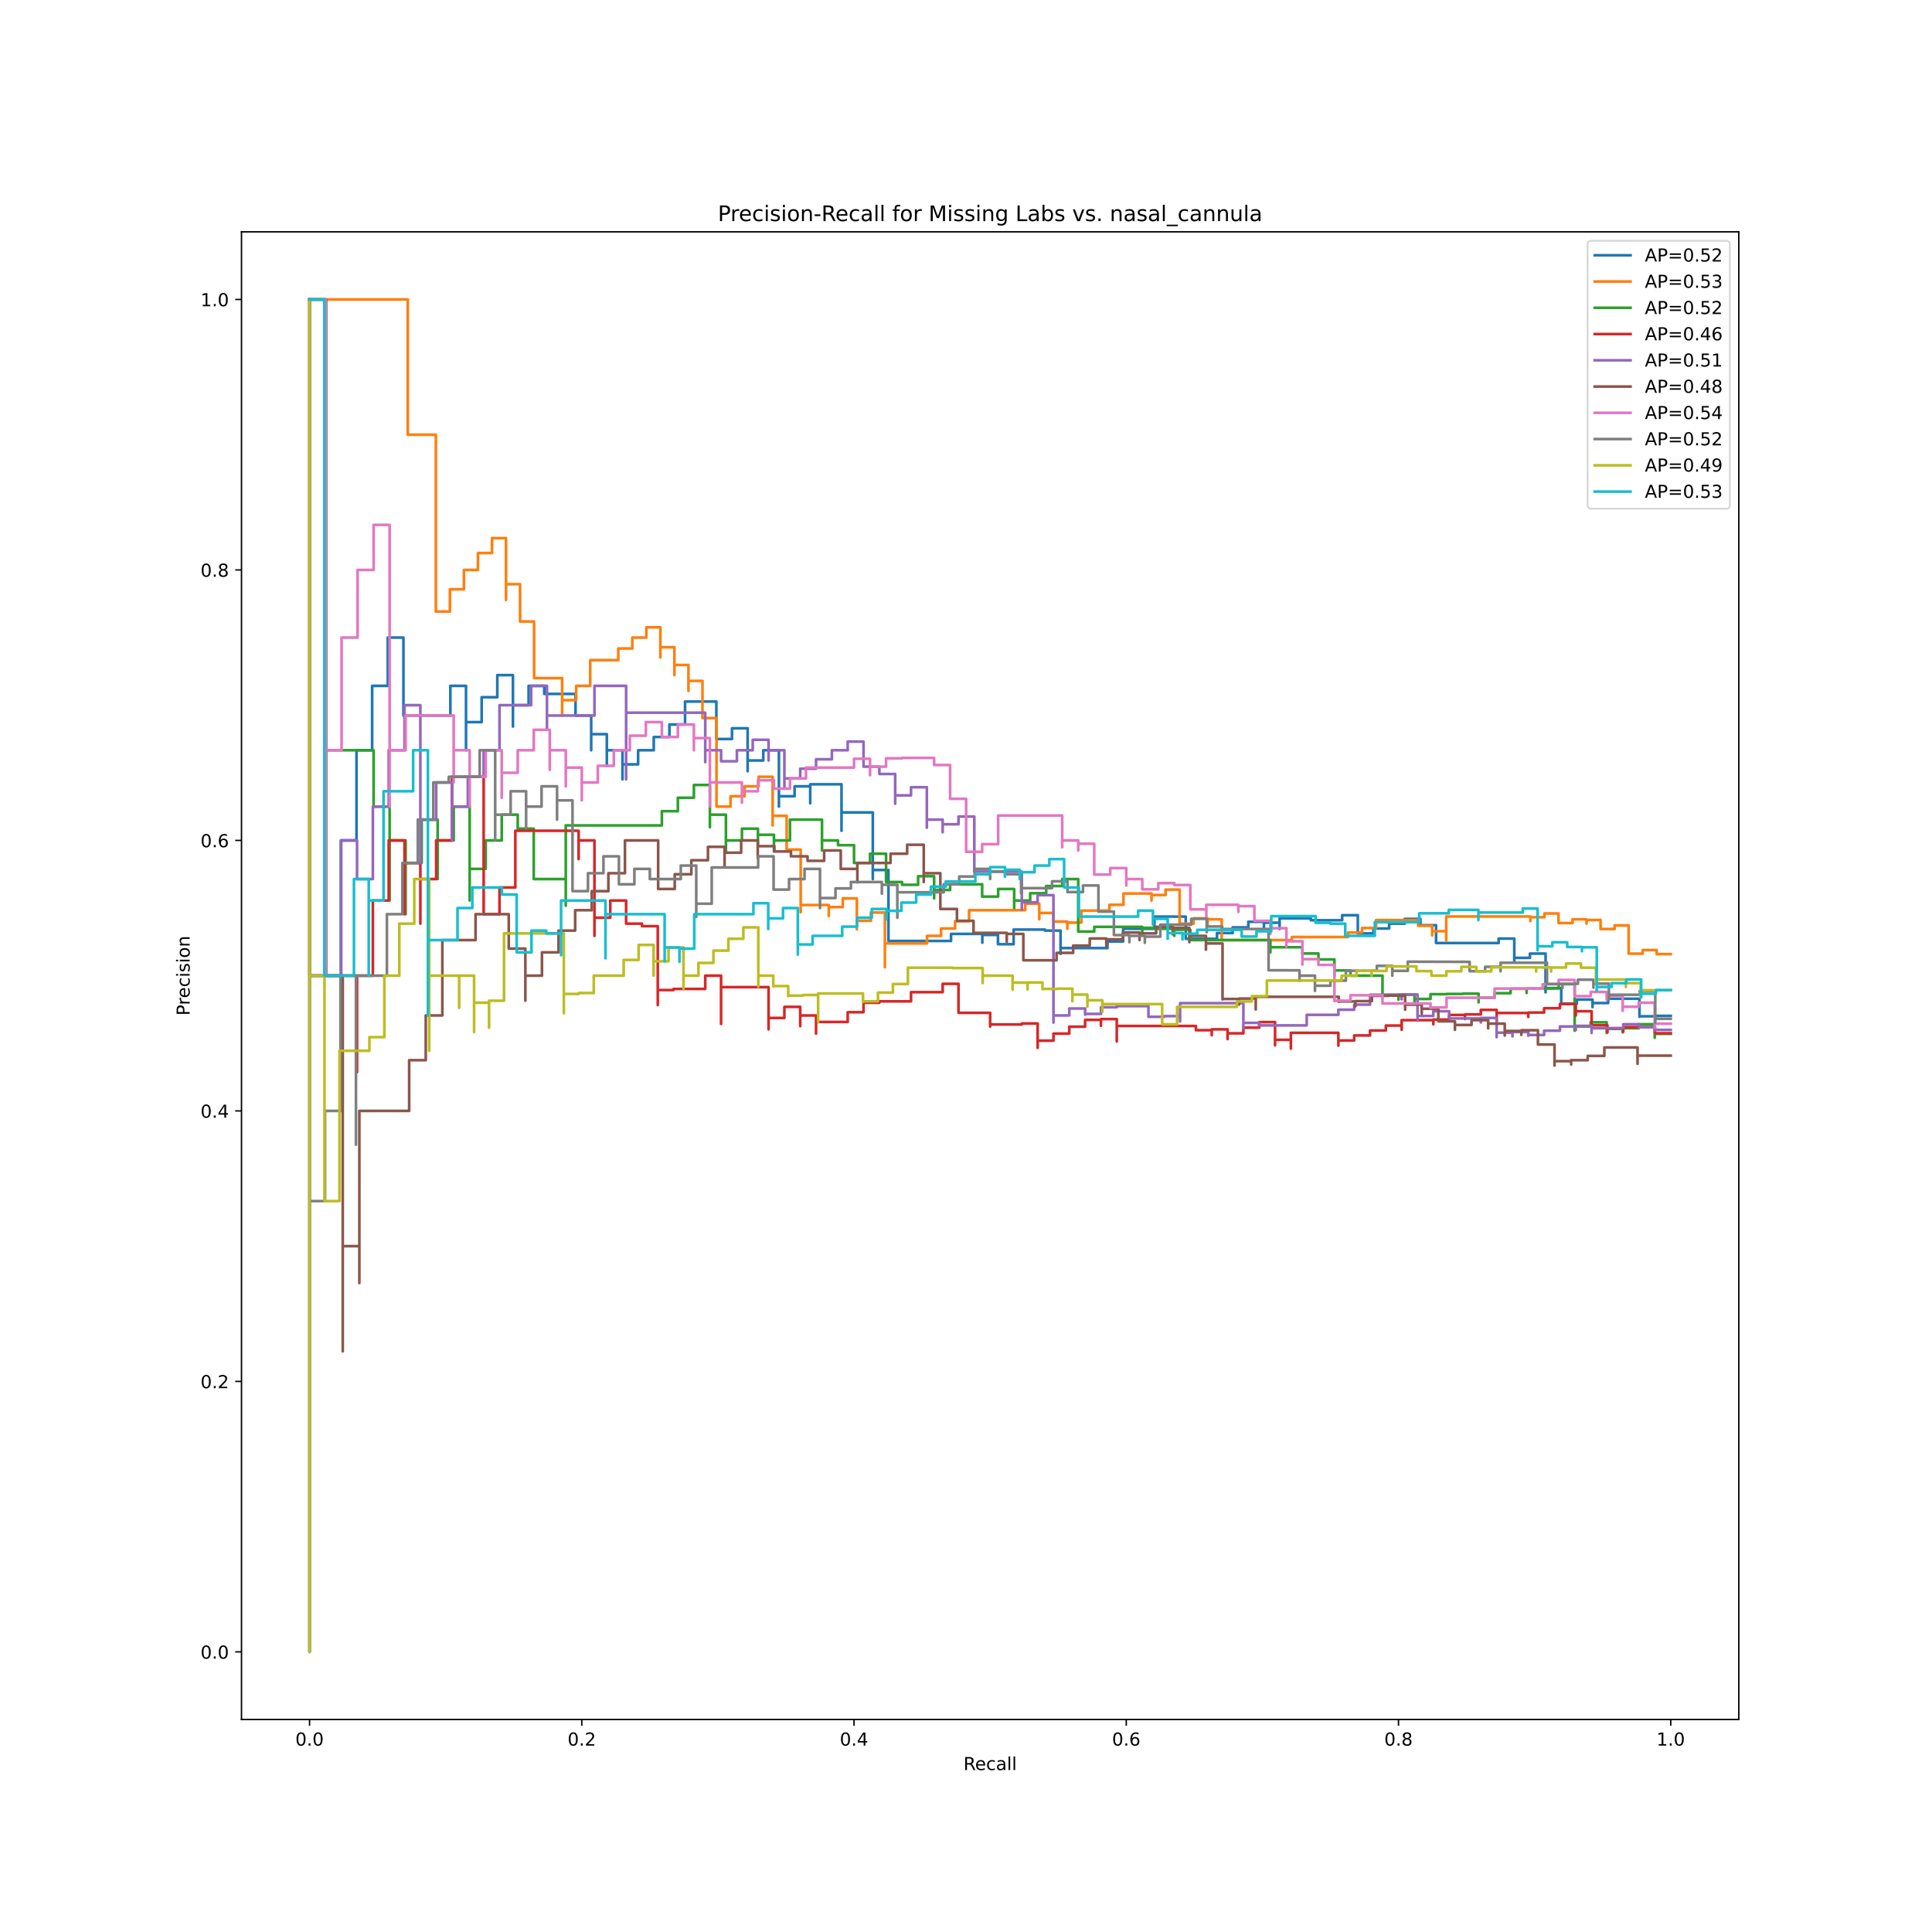 <?xml version="1.0" encoding="utf-8" standalone="no"?>
<!DOCTYPE svg PUBLIC "-//W3C//DTD SVG 1.1//EN"
  "http://www.w3.org/Graphics/SVG/1.1/DTD/svg11.dtd">
<!-- Created with matplotlib (https://matplotlib.org/) -->
<svg height="1080pt" version="1.1" viewBox="0 0 1080 1080" width="1080pt" xmlns="http://www.w3.org/2000/svg" xmlns:xlink="http://www.w3.org/1999/xlink">
 <defs>
  <style type="text/css">
*{stroke-linecap:butt;stroke-linejoin:round;}
  </style>
 </defs>
 <g id="figure_1">
  <g id="patch_1">
   <path d="M 0 1080 
L 1080 1080 
L 1080 0 
L 0 0 
z
" style="fill:#ffffff;"/>
  </g>
  <g id="axes_1">
   <g id="patch_2">
    <path d="M 135 961.2 
L 972 961.2 
L 972 129.6 
L 135 129.6 
z
" style="fill:#ffffff;"/>
   </g>
   <g id="matplotlib.axis_1">
    <g id="xtick_1">
     <g id="line2d_1">
      <defs>
       <path d="M 0 0 
L 0 3.5 
" id="mba3c5a7d36" style="stroke:#000000;stroke-width:0.8;"/>
      </defs>
      <g>
       <use style="stroke:#000000;stroke-width:0.8;" x="173.045" xlink:href="#mba3c5a7d36" y="961.2"/>
      </g>
     </g>
     <g id="text_1">
      <!-- 0.0 -->
      <defs>
       <path d="M 31.781 66.406 
Q 24.172 66.406 20.328 58.906 
Q 16.5 51.422 16.5 36.375 
Q 16.5 21.391 20.328 13.891 
Q 24.172 6.391 31.781 6.391 
Q 39.453 6.391 43.281 13.891 
Q 47.125 21.391 47.125 36.375 
Q 47.125 51.422 43.281 58.906 
Q 39.453 66.406 31.781 66.406 
z
M 31.781 74.219 
Q 44.047 74.219 50.516 64.516 
Q 56.984 54.828 56.984 36.375 
Q 56.984 17.969 50.516 8.266 
Q 44.047 -1.422 31.781 -1.422 
Q 19.531 -1.422 13.062 8.266 
Q 6.594 17.969 6.594 36.375 
Q 6.594 54.828 13.062 64.516 
Q 19.531 74.219 31.781 74.219 
z
" id="DejaVuSans-48"/>
       <path d="M 10.688 12.406 
L 21 12.406 
L 21 0 
L 10.688 0 
z
" id="DejaVuSans-46"/>
      </defs>
      <g transform="translate(165.094 975.798)scale(0.1 -0.1)">
       <use xlink:href="#DejaVuSans-48"/>
       <use x="63.623" xlink:href="#DejaVuSans-46"/>
       <use x="95.41" xlink:href="#DejaVuSans-48"/>
      </g>
     </g>
    </g>
    <g id="xtick_2">
     <g id="line2d_2">
      <g>
       <use style="stroke:#000000;stroke-width:0.8;" x="325.227" xlink:href="#mba3c5a7d36" y="961.2"/>
      </g>
     </g>
     <g id="text_2">
      <!-- 0.2 -->
      <defs>
       <path d="M 19.188 8.297 
L 53.609 8.297 
L 53.609 0 
L 7.328 0 
L 7.328 8.297 
Q 12.938 14.109 22.625 23.891 
Q 32.328 33.688 34.812 36.531 
Q 39.547 41.844 41.422 45.531 
Q 43.312 49.219 43.312 52.781 
Q 43.312 58.594 39.234 62.25 
Q 35.156 65.922 28.609 65.922 
Q 23.969 65.922 18.812 64.312 
Q 13.672 62.703 7.812 59.422 
L 7.812 69.391 
Q 13.766 71.781 18.938 73 
Q 24.125 74.219 28.422 74.219 
Q 39.75 74.219 46.484 68.547 
Q 53.219 62.891 53.219 53.422 
Q 53.219 48.922 51.531 44.891 
Q 49.859 40.875 45.406 35.406 
Q 44.188 33.984 37.641 27.219 
Q 31.109 20.453 19.188 8.297 
z
" id="DejaVuSans-50"/>
      </defs>
      <g transform="translate(317.276 975.798)scale(0.1 -0.1)">
       <use xlink:href="#DejaVuSans-48"/>
       <use x="63.623" xlink:href="#DejaVuSans-46"/>
       <use x="95.41" xlink:href="#DejaVuSans-50"/>
      </g>
     </g>
    </g>
    <g id="xtick_3">
     <g id="line2d_3">
      <g>
       <use style="stroke:#000000;stroke-width:0.8;" x="477.409" xlink:href="#mba3c5a7d36" y="961.2"/>
      </g>
     </g>
     <g id="text_3">
      <!-- 0.4 -->
      <defs>
       <path d="M 37.797 64.312 
L 12.891 25.391 
L 37.797 25.391 
z
M 35.203 72.906 
L 47.609 72.906 
L 47.609 25.391 
L 58.016 25.391 
L 58.016 17.188 
L 47.609 17.188 
L 47.609 0 
L 37.797 0 
L 37.797 17.188 
L 4.891 17.188 
L 4.891 26.703 
z
" id="DejaVuSans-52"/>
      </defs>
      <g transform="translate(469.458 975.798)scale(0.1 -0.1)">
       <use xlink:href="#DejaVuSans-48"/>
       <use x="63.623" xlink:href="#DejaVuSans-46"/>
       <use x="95.41" xlink:href="#DejaVuSans-52"/>
      </g>
     </g>
    </g>
    <g id="xtick_4">
     <g id="line2d_4">
      <g>
       <use style="stroke:#000000;stroke-width:0.8;" x="629.591" xlink:href="#mba3c5a7d36" y="961.2"/>
      </g>
     </g>
     <g id="text_4">
      <!-- 0.6 -->
      <defs>
       <path d="M 33.016 40.375 
Q 26.375 40.375 22.484 35.828 
Q 18.609 31.297 18.609 23.391 
Q 18.609 15.531 22.484 10.953 
Q 26.375 6.391 33.016 6.391 
Q 39.656 6.391 43.531 10.953 
Q 47.406 15.531 47.406 23.391 
Q 47.406 31.297 43.531 35.828 
Q 39.656 40.375 33.016 40.375 
z
M 52.594 71.297 
L 52.594 62.312 
Q 48.875 64.062 45.094 64.984 
Q 41.312 65.922 37.594 65.922 
Q 27.828 65.922 22.672 59.328 
Q 17.531 52.734 16.797 39.406 
Q 19.672 43.656 24.016 45.922 
Q 28.375 48.188 33.594 48.188 
Q 44.578 48.188 50.953 41.516 
Q 57.328 34.859 57.328 23.391 
Q 57.328 12.156 50.688 5.359 
Q 44.047 -1.422 33.016 -1.422 
Q 20.359 -1.422 13.672 8.266 
Q 6.984 17.969 6.984 36.375 
Q 6.984 53.656 15.188 63.938 
Q 23.391 74.219 37.203 74.219 
Q 40.922 74.219 44.703 73.484 
Q 48.484 72.75 52.594 71.297 
z
" id="DejaVuSans-54"/>
      </defs>
      <g transform="translate(621.639 975.798)scale(0.1 -0.1)">
       <use xlink:href="#DejaVuSans-48"/>
       <use x="63.623" xlink:href="#DejaVuSans-46"/>
       <use x="95.41" xlink:href="#DejaVuSans-54"/>
      </g>
     </g>
    </g>
    <g id="xtick_5">
     <g id="line2d_5">
      <g>
       <use style="stroke:#000000;stroke-width:0.8;" x="781.773" xlink:href="#mba3c5a7d36" y="961.2"/>
      </g>
     </g>
     <g id="text_5">
      <!-- 0.8 -->
      <defs>
       <path d="M 31.781 34.625 
Q 24.75 34.625 20.719 30.859 
Q 16.703 27.094 16.703 20.516 
Q 16.703 13.922 20.719 10.156 
Q 24.75 6.391 31.781 6.391 
Q 38.812 6.391 42.859 10.172 
Q 46.922 13.969 46.922 20.516 
Q 46.922 27.094 42.891 30.859 
Q 38.875 34.625 31.781 34.625 
z
M 21.922 38.812 
Q 15.578 40.375 12.031 44.719 
Q 8.5 49.078 8.5 55.328 
Q 8.5 64.062 14.719 69.141 
Q 20.953 74.219 31.781 74.219 
Q 42.672 74.219 48.875 69.141 
Q 55.078 64.062 55.078 55.328 
Q 55.078 49.078 51.531 44.719 
Q 48 40.375 41.703 38.812 
Q 48.828 37.156 52.797 32.312 
Q 56.781 27.484 56.781 20.516 
Q 56.781 9.906 50.312 4.234 
Q 43.844 -1.422 31.781 -1.422 
Q 19.734 -1.422 13.25 4.234 
Q 6.781 9.906 6.781 20.516 
Q 6.781 27.484 10.781 32.312 
Q 14.797 37.156 21.922 38.812 
z
M 18.312 54.391 
Q 18.312 48.734 21.844 45.562 
Q 25.391 42.391 31.781 42.391 
Q 38.141 42.391 41.719 45.562 
Q 45.312 48.734 45.312 54.391 
Q 45.312 60.062 41.719 63.234 
Q 38.141 66.406 31.781 66.406 
Q 25.391 66.406 21.844 63.234 
Q 18.312 60.062 18.312 54.391 
z
" id="DejaVuSans-56"/>
      </defs>
      <g transform="translate(773.821 975.798)scale(0.1 -0.1)">
       <use xlink:href="#DejaVuSans-48"/>
       <use x="63.623" xlink:href="#DejaVuSans-46"/>
       <use x="95.41" xlink:href="#DejaVuSans-56"/>
      </g>
     </g>
    </g>
    <g id="xtick_6">
     <g id="line2d_6">
      <g>
       <use style="stroke:#000000;stroke-width:0.8;" x="933.955" xlink:href="#mba3c5a7d36" y="961.2"/>
      </g>
     </g>
     <g id="text_6">
      <!-- 1.0 -->
      <defs>
       <path d="M 12.406 8.297 
L 28.516 8.297 
L 28.516 63.922 
L 10.984 60.406 
L 10.984 69.391 
L 28.422 72.906 
L 38.281 72.906 
L 38.281 8.297 
L 54.391 8.297 
L 54.391 0 
L 12.406 0 
z
" id="DejaVuSans-49"/>
      </defs>
      <g transform="translate(926.003 975.798)scale(0.1 -0.1)">
       <use xlink:href="#DejaVuSans-49"/>
       <use x="63.623" xlink:href="#DejaVuSans-46"/>
       <use x="95.41" xlink:href="#DejaVuSans-48"/>
      </g>
     </g>
    </g>
    <g id="text_7">
     <!-- Recall -->
     <defs>
      <path d="M 44.391 34.188 
Q 47.562 33.109 50.562 29.594 
Q 53.562 26.078 56.594 19.922 
L 66.609 0 
L 56 0 
L 46.688 18.703 
Q 43.062 26.031 39.672 28.422 
Q 36.281 30.812 30.422 30.812 
L 19.672 30.812 
L 19.672 0 
L 9.812 0 
L 9.812 72.906 
L 32.078 72.906 
Q 44.578 72.906 50.734 67.672 
Q 56.891 62.453 56.891 51.906 
Q 56.891 45.016 53.688 40.469 
Q 50.484 35.938 44.391 34.188 
z
M 19.672 64.797 
L 19.672 38.922 
L 32.078 38.922 
Q 39.203 38.922 42.844 42.219 
Q 46.484 45.516 46.484 51.906 
Q 46.484 58.297 42.844 61.547 
Q 39.203 64.797 32.078 64.797 
z
" id="DejaVuSans-82"/>
      <path d="M 56.203 29.594 
L 56.203 25.203 
L 14.891 25.203 
Q 15.484 15.922 20.484 11.062 
Q 25.484 6.203 34.422 6.203 
Q 39.594 6.203 44.453 7.469 
Q 49.312 8.734 54.109 11.281 
L 54.109 2.781 
Q 49.266 0.734 44.188 -0.344 
Q 39.109 -1.422 33.891 -1.422 
Q 20.797 -1.422 13.156 6.188 
Q 5.516 13.812 5.516 26.812 
Q 5.516 40.234 12.766 48.109 
Q 20.016 56 32.328 56 
Q 43.359 56 49.781 48.891 
Q 56.203 41.797 56.203 29.594 
z
M 47.219 32.234 
Q 47.125 39.594 43.094 43.984 
Q 39.062 48.391 32.422 48.391 
Q 24.906 48.391 20.391 44.141 
Q 15.875 39.891 15.188 32.172 
z
" id="DejaVuSans-101"/>
      <path d="M 48.781 52.594 
L 48.781 44.188 
Q 44.969 46.297 41.141 47.344 
Q 37.312 48.391 33.406 48.391 
Q 24.656 48.391 19.812 42.844 
Q 14.984 37.312 14.984 27.297 
Q 14.984 17.281 19.812 11.734 
Q 24.656 6.203 33.406 6.203 
Q 37.312 6.203 41.141 7.25 
Q 44.969 8.297 48.781 10.406 
L 48.781 2.094 
Q 45.016 0.344 40.984 -0.531 
Q 36.969 -1.422 32.422 -1.422 
Q 20.062 -1.422 12.781 6.344 
Q 5.516 14.109 5.516 27.297 
Q 5.516 40.672 12.859 48.328 
Q 20.219 56 33.016 56 
Q 37.156 56 41.109 55.141 
Q 45.062 54.297 48.781 52.594 
z
" id="DejaVuSans-99"/>
      <path d="M 34.281 27.484 
Q 23.391 27.484 19.188 25 
Q 14.984 22.516 14.984 16.5 
Q 14.984 11.719 18.141 8.906 
Q 21.297 6.109 26.703 6.109 
Q 34.188 6.109 38.703 11.406 
Q 43.219 16.703 43.219 25.484 
L 43.219 27.484 
z
M 52.203 31.203 
L 52.203 0 
L 43.219 0 
L 43.219 8.297 
Q 40.141 3.328 35.547 0.953 
Q 30.953 -1.422 24.312 -1.422 
Q 15.922 -1.422 10.953 3.297 
Q 6 8.016 6 15.922 
Q 6 25.141 12.172 29.828 
Q 18.359 34.516 30.609 34.516 
L 43.219 34.516 
L 43.219 35.406 
Q 43.219 41.609 39.141 45 
Q 35.062 48.391 27.688 48.391 
Q 23 48.391 18.547 47.266 
Q 14.109 46.141 10.016 43.891 
L 10.016 52.203 
Q 14.938 54.109 19.578 55.047 
Q 24.219 56 28.609 56 
Q 40.484 56 46.344 49.844 
Q 52.203 43.703 52.203 31.203 
z
" id="DejaVuSans-97"/>
      <path d="M 9.422 75.984 
L 18.406 75.984 
L 18.406 0 
L 9.422 0 
z
" id="DejaVuSans-108"/>
     </defs>
     <g transform="translate(538.583 989.477)scale(0.1 -0.1)">
      <use xlink:href="#DejaVuSans-82"/>
      <use x="64.982" xlink:href="#DejaVuSans-101"/>
      <use x="126.506" xlink:href="#DejaVuSans-99"/>
      <use x="181.486" xlink:href="#DejaVuSans-97"/>
      <use x="242.766" xlink:href="#DejaVuSans-108"/>
      <use x="270.549" xlink:href="#DejaVuSans-108"/>
     </g>
    </g>
   </g>
   <g id="matplotlib.axis_2">
    <g id="ytick_1">
     <g id="line2d_7">
      <defs>
       <path d="M 0 0 
L -3.5 0 
" id="md37c36187b" style="stroke:#000000;stroke-width:0.8;"/>
      </defs>
      <g>
       <use style="stroke:#000000;stroke-width:0.8;" x="135" xlink:href="#md37c36187b" y="923.4"/>
      </g>
     </g>
     <g id="text_8">
      <!-- 0.0 -->
      <g transform="translate(112.097 927.199)scale(0.1 -0.1)">
       <use xlink:href="#DejaVuSans-48"/>
       <use x="63.623" xlink:href="#DejaVuSans-46"/>
       <use x="95.41" xlink:href="#DejaVuSans-48"/>
      </g>
     </g>
    </g>
    <g id="ytick_2">
     <g id="line2d_8">
      <g>
       <use style="stroke:#000000;stroke-width:0.8;" x="135" xlink:href="#md37c36187b" y="772.2"/>
      </g>
     </g>
     <g id="text_9">
      <!-- 0.2 -->
      <g transform="translate(112.097 775.999)scale(0.1 -0.1)">
       <use xlink:href="#DejaVuSans-48"/>
       <use x="63.623" xlink:href="#DejaVuSans-46"/>
       <use x="95.41" xlink:href="#DejaVuSans-50"/>
      </g>
     </g>
    </g>
    <g id="ytick_3">
     <g id="line2d_9">
      <g>
       <use style="stroke:#000000;stroke-width:0.8;" x="135" xlink:href="#md37c36187b" y="621"/>
      </g>
     </g>
     <g id="text_10">
      <!-- 0.4 -->
      <g transform="translate(112.097 624.799)scale(0.1 -0.1)">
       <use xlink:href="#DejaVuSans-48"/>
       <use x="63.623" xlink:href="#DejaVuSans-46"/>
       <use x="95.41" xlink:href="#DejaVuSans-52"/>
      </g>
     </g>
    </g>
    <g id="ytick_4">
     <g id="line2d_10">
      <g>
       <use style="stroke:#000000;stroke-width:0.8;" x="135" xlink:href="#md37c36187b" y="469.8"/>
      </g>
     </g>
     <g id="text_11">
      <!-- 0.6 -->
      <g transform="translate(112.097 473.599)scale(0.1 -0.1)">
       <use xlink:href="#DejaVuSans-48"/>
       <use x="63.623" xlink:href="#DejaVuSans-46"/>
       <use x="95.41" xlink:href="#DejaVuSans-54"/>
      </g>
     </g>
    </g>
    <g id="ytick_5">
     <g id="line2d_11">
      <g>
       <use style="stroke:#000000;stroke-width:0.8;" x="135" xlink:href="#md37c36187b" y="318.6"/>
      </g>
     </g>
     <g id="text_12">
      <!-- 0.8 -->
      <g transform="translate(112.097 322.399)scale(0.1 -0.1)">
       <use xlink:href="#DejaVuSans-48"/>
       <use x="63.623" xlink:href="#DejaVuSans-46"/>
       <use x="95.41" xlink:href="#DejaVuSans-56"/>
      </g>
     </g>
    </g>
    <g id="ytick_6">
     <g id="line2d_12">
      <g>
       <use style="stroke:#000000;stroke-width:0.8;" x="135" xlink:href="#md37c36187b" y="167.4"/>
      </g>
     </g>
     <g id="text_13">
      <!-- 1.0 -->
      <g transform="translate(112.097 171.199)scale(0.1 -0.1)">
       <use xlink:href="#DejaVuSans-49"/>
       <use x="63.623" xlink:href="#DejaVuSans-46"/>
       <use x="95.41" xlink:href="#DejaVuSans-48"/>
      </g>
     </g>
    </g>
    <g id="text_14">
     <!-- Precision -->
     <defs>
      <path d="M 19.672 64.797 
L 19.672 37.406 
L 32.078 37.406 
Q 38.969 37.406 42.719 40.969 
Q 46.484 44.531 46.484 51.125 
Q 46.484 57.672 42.719 61.234 
Q 38.969 64.797 32.078 64.797 
z
M 9.812 72.906 
L 32.078 72.906 
Q 44.344 72.906 50.609 67.359 
Q 56.891 61.812 56.891 51.125 
Q 56.891 40.328 50.609 34.812 
Q 44.344 29.297 32.078 29.297 
L 19.672 29.297 
L 19.672 0 
L 9.812 0 
z
" id="DejaVuSans-80"/>
      <path d="M 41.109 46.297 
Q 39.594 47.172 37.812 47.578 
Q 36.031 48 33.891 48 
Q 26.266 48 22.188 43.047 
Q 18.109 38.094 18.109 28.812 
L 18.109 0 
L 9.078 0 
L 9.078 54.688 
L 18.109 54.688 
L 18.109 46.188 
Q 20.953 51.172 25.484 53.578 
Q 30.031 56 36.531 56 
Q 37.453 56 38.578 55.875 
Q 39.703 55.766 41.062 55.516 
z
" id="DejaVuSans-114"/>
      <path d="M 9.422 54.688 
L 18.406 54.688 
L 18.406 0 
L 9.422 0 
z
M 9.422 75.984 
L 18.406 75.984 
L 18.406 64.594 
L 9.422 64.594 
z
" id="DejaVuSans-105"/>
      <path d="M 44.281 53.078 
L 44.281 44.578 
Q 40.484 46.531 36.375 47.5 
Q 32.281 48.484 27.875 48.484 
Q 21.188 48.484 17.844 46.438 
Q 14.5 44.391 14.5 40.281 
Q 14.5 37.156 16.891 35.375 
Q 19.281 33.594 26.516 31.984 
L 29.594 31.297 
Q 39.156 29.25 43.188 25.516 
Q 47.219 21.781 47.219 15.094 
Q 47.219 7.469 41.188 3.016 
Q 35.156 -1.422 24.609 -1.422 
Q 20.219 -1.422 15.453 -0.562 
Q 10.688 0.297 5.422 2 
L 5.422 11.281 
Q 10.406 8.688 15.234 7.391 
Q 20.062 6.109 24.812 6.109 
Q 31.156 6.109 34.562 8.281 
Q 37.984 10.453 37.984 14.406 
Q 37.984 18.062 35.516 20.016 
Q 33.062 21.969 24.703 23.781 
L 21.578 24.516 
Q 13.234 26.266 9.516 29.906 
Q 5.812 33.547 5.812 39.891 
Q 5.812 47.609 11.281 51.797 
Q 16.75 56 26.812 56 
Q 31.781 56 36.172 55.266 
Q 40.578 54.547 44.281 53.078 
z
" id="DejaVuSans-115"/>
      <path d="M 30.609 48.391 
Q 23.391 48.391 19.188 42.75 
Q 14.984 37.109 14.984 27.297 
Q 14.984 17.484 19.156 11.844 
Q 23.344 6.203 30.609 6.203 
Q 37.797 6.203 41.984 11.859 
Q 46.188 17.531 46.188 27.297 
Q 46.188 37.016 41.984 42.703 
Q 37.797 48.391 30.609 48.391 
z
M 30.609 56 
Q 42.328 56 49.016 48.375 
Q 55.719 40.766 55.719 27.297 
Q 55.719 13.875 49.016 6.219 
Q 42.328 -1.422 30.609 -1.422 
Q 18.844 -1.422 12.172 6.219 
Q 5.516 13.875 5.516 27.297 
Q 5.516 40.766 12.172 48.375 
Q 18.844 56 30.609 56 
z
" id="DejaVuSans-111"/>
      <path d="M 54.891 33.016 
L 54.891 0 
L 45.906 0 
L 45.906 32.719 
Q 45.906 40.484 42.875 44.328 
Q 39.844 48.188 33.797 48.188 
Q 26.516 48.188 22.312 43.547 
Q 18.109 38.922 18.109 30.906 
L 18.109 0 
L 9.078 0 
L 9.078 54.688 
L 18.109 54.688 
L 18.109 46.188 
Q 21.344 51.125 25.703 53.562 
Q 30.078 56 35.797 56 
Q 45.219 56 50.047 50.172 
Q 54.891 44.344 54.891 33.016 
z
" id="DejaVuSans-110"/>
     </defs>
     <g transform="translate(106.017 567.707)rotate(-90)scale(0.1 -0.1)">
      <use xlink:href="#DejaVuSans-80"/>
      <use x="58.553" xlink:href="#DejaVuSans-114"/>
      <use x="97.416" xlink:href="#DejaVuSans-101"/>
      <use x="158.939" xlink:href="#DejaVuSans-99"/>
      <use x="213.92" xlink:href="#DejaVuSans-105"/>
      <use x="241.703" xlink:href="#DejaVuSans-115"/>
      <use x="293.803" xlink:href="#DejaVuSans-105"/>
      <use x="321.586" xlink:href="#DejaVuSans-111"/>
      <use x="382.768" xlink:href="#DejaVuSans-110"/>
     </g>
    </g>
   </g>
   <g id="line2d_13">
    <path clip-path="url(#p3d86e4a899)" d="M 933.955 567.876 
L 925.208 567.876 
L 925.208 570.052 
L 925.208 568.121 
L 916.462 568.121 
L 916.462 568.372 
L 916.462 558.286 
L 898.97 558.286 
L 898.97 560.695 
L 890.224 560.695 
L 890.224 562.981 
L 890.224 558.741 
L 881.478 558.741 
L 881.478 561.057 
L 872.732 561.057 
L 872.732 561.244 
L 872.732 552.357 
L 863.986 552.357 
L 863.986 554.733 
L 863.986 533.047 
L 855.24 533.047 
L 855.24 535.453 
L 846.494 535.453 
L 846.494 537.89 
L 846.494 524.688 
L 837.748 524.688 
L 837.748 527.152 
L 802.763 527.152 
L 802.763 517.191 
L 794.017 517.191 
L 794.017 513.66 
L 785.271 513.66 
L 785.271 516.323 
L 776.525 516.323 
L 776.525 519.028 
L 767.779 519.028 
L 767.779 521.775 
L 759.033 521.775 
L 759.033 511.595 
L 750.287 511.595 
L 750.287 514.416 
L 732.795 514.416 
L 732.795 513.366 
L 715.303 513.366 
L 715.303 519.331 
L 715.303 515.817 
L 706.556 515.817 
L 706.556 518.874 
L 706.556 515.294 
L 697.81 515.294 
L 697.81 518.4 
L 689.064 518.4 
L 689.064 521.562 
L 680.318 521.562 
L 680.318 524.782 
L 662.826 524.782 
L 662.826 512.371 
L 645.334 512.371 
L 645.334 519.202 
L 627.842 519.202 
L 627.842 526.309 
L 619.096 526.309 
L 619.096 529.971 
L 592.857 529.971 
L 592.857 533.206 
L 592.857 520.2 
L 584.111 520.2 
L 584.111 519.627 
L 566.619 519.627 
L 566.619 527.819 
L 557.873 527.819 
L 557.873 522.629 
L 549.127 522.629 
L 549.127 526.961 
L 549.127 522.067 
L 531.635 522.067 
L 531.635 526.015 
L 496.65 526.015 
L 496.65 486.337 
L 487.904 486.337 
L 487.904 491.4 
L 487.904 454.159 
L 470.412 454.159 
L 470.412 464.4 
L 470.412 438.419 
L 452.92 438.419 
L 452.92 449.047 
L 452.92 439.56 
L 444.174 439.56 
L 444.174 445.114 
L 435.428 445.114 
L 435.428 450.9 
L 435.428 419.4 
L 426.682 419.4 
L 426.682 425.127 
L 417.936 425.127 
L 417.936 431.121 
L 417.936 407.107 
L 409.19 407.107 
L 409.19 413.1 
L 400.444 413.1 
L 400.444 392.157 
L 382.951 392.157 
L 382.951 405 
L 374.205 405 
L 374.205 411.988 
L 365.459 411.988 
L 365.459 419.4 
L 356.713 419.4 
L 356.713 427.275 
L 347.967 427.275 
L 347.967 435.658 
L 347.967 419.4 
L 339.221 419.4 
L 339.221 428.09 
L 339.221 410.4 
L 330.475 410.4 
L 330.475 419.4 
L 330.475 400.015 
L 321.729 400.015 
L 321.729 387.9 
L 304.237 387.9 
L 304.237 383.4 
L 295.491 383.4 
L 295.491 394.2 
L 286.745 394.2 
L 286.745 406.137 
L 286.745 377.4 
L 277.998 377.4 
L 277.998 389.753 
L 269.252 389.753 
L 269.252 403.65 
L 260.506 403.65 
L 260.506 419.4 
L 260.506 383.4 
L 251.76 383.4 
L 251.76 400.015 
L 225.522 400.015 
L 225.522 356.4 
L 216.776 356.4 
L 216.776 383.4 
L 208.03 383.4 
L 208.03 419.4 
L 199.284 419.4 
L 199.284 469.8 
L 190.538 469.8 
L 190.538 545.4 
L 173.045 545.4 
L 173.045 923.4 
L 173.045 167.4 
L 173.045 167.4 
" style="fill:none;stroke:#1f77b4;stroke-linecap:square;stroke-width:1.5;"/>
   </g>
   <g id="line2d_14">
    <path clip-path="url(#p3d86e4a899)" d="M 933.955 533.336 
L 926.11 533.336 
L 926.11 531.097 
L 918.266 531.097 
L 918.266 533.074 
L 910.421 533.074 
L 910.421 517.32 
L 902.577 517.32 
L 902.577 519.331 
L 894.732 519.331 
L 894.732 514.271 
L 886.888 514.271 
L 886.888 516.323 
L 886.888 513.9 
L 879.044 513.9 
L 879.044 515.975 
L 871.199 515.975 
L 871.199 510.615 
L 863.355 510.615 
L 863.355 512.733 
L 855.51 512.733 
L 855.51 514.878 
L 855.51 512.325 
L 808.444 512.325 
L 808.444 525.764 
L 808.444 520.532 
L 800.599 520.532 
L 800.599 522.87 
L 800.599 517.494 
L 792.755 517.494 
L 792.755 514.332 
L 769.222 514.332 
L 769.222 518.78 
L 761.377 518.78 
L 761.377 521.272 
L 753.533 521.272 
L 753.533 523.8 
L 722.155 523.8 
L 722.155 525.505 
L 682.933 525.505 
L 682.933 513.9 
L 675.089 513.9 
L 675.089 516.812 
L 675.089 513.366 
L 667.244 513.366 
L 667.244 516.323 
L 659.4 516.323 
L 659.4 497.291 
L 651.555 497.291 
L 651.555 500.317 
L 643.711 500.317 
L 643.711 503.4 
L 643.711 499.475 
L 628.022 499.475 
L 628.022 505.8 
L 620.178 505.8 
L 620.178 509.054 
L 604.489 509.054 
L 604.489 515.753 
L 596.644 515.753 
L 596.644 519.202 
L 596.644 515.16 
L 588.8 515.16 
L 588.8 518.673 
L 588.8 510.328 
L 580.955 510.328 
L 580.955 513.9 
L 580.955 505.187 
L 573.111 505.187 
L 573.111 508.819 
L 541.733 508.819 
L 541.733 514.986 
L 533.889 514.986 
L 533.889 519.028 
L 526.045 519.028 
L 526.045 523.165 
L 518.2 523.165 
L 518.2 527.4 
L 494.667 527.4 
L 494.667 540.733 
L 494.667 510.12 
L 486.822 510.12 
L 486.822 514.751 
L 478.978 514.751 
L 478.978 519.51 
L 478.978 502.2 
L 471.134 502.2 
L 471.134 507.052 
L 463.289 507.052 
L 463.289 512.047 
L 463.289 505.907 
L 447.6 505.907 
L 447.6 509.962 
L 447.6 474.925 
L 439.756 474.925 
L 439.756 456.055 
L 431.911 456.055 
L 431.911 461.4 
L 431.911 434.224 
L 424.067 434.224 
L 424.067 439.56 
L 416.223 439.56 
L 416.223 445.114 
L 408.378 445.114 
L 408.378 450.9 
L 400.534 450.9 
L 400.534 401.4 
L 392.689 401.4 
L 392.689 380.631 
L 384.845 380.631 
L 384.845 386.242 
L 384.845 371.724 
L 377 371.724 
L 377 377.4 
L 377 361.8 
L 369.156 361.8 
L 369.156 367.518 
L 369.156 350.673 
L 361.312 350.673 
L 361.312 356.4 
L 353.467 356.4 
L 353.467 362.497 
L 345.623 362.497 
L 345.623 369 
L 329.934 369 
L 329.934 383.4 
L 322.09 383.4 
L 322.09 391.4 
L 314.245 391.4 
L 314.245 400.015 
L 314.245 379.08 
L 298.556 379.08 
L 298.556 347.4 
L 290.712 347.4 
L 290.712 326.558 
L 282.867 326.558 
L 282.867 335.4 
L 282.867 300.812 
L 275.023 300.812 
L 275.023 309.15 
L 267.179 309.15 
L 267.179 318.6 
L 259.334 318.6 
L 259.334 329.4 
L 251.49 329.4 
L 251.49 341.862 
L 243.645 341.862 
L 243.645 243 
L 227.956 243 
L 227.956 167.4 
L 173.045 167.4 
L 173.045 167.4 
" style="fill:none;stroke:#ff7f0e;stroke-linecap:square;stroke-width:1.5;"/>
   </g>
   <g id="line2d_15">
    <path clip-path="url(#p3d86e4a899)" d="M 933.955 577.916 
L 925.003 577.916 
L 925.003 580.135 
L 925.003 572.549 
L 916.051 572.549 
L 916.051 574.8 
L 907.099 574.8 
L 907.099 577.076 
L 907.099 575.13 
L 898.147 575.13 
L 898.147 577.434 
L 898.147 571.469 
L 889.195 571.469 
L 889.195 573.805 
L 880.243 573.805 
L 880.243 576.167 
L 880.243 550.125 
L 871.291 550.125 
L 871.291 552.532 
L 853.388 552.623 
L 853.388 555.092 
L 853.388 552.716 
L 844.436 552.716 
L 844.436 555.218 
L 835.484 555.218 
L 835.484 557.753 
L 826.532 557.753 
L 826.532 560.321 
L 826.532 555.48 
L 817.58 555.48 
L 817.58 555.616 
L 808.628 555.616 
L 808.628 555.756 
L 799.676 555.756 
L 799.676 558.434 
L 790.725 558.434 
L 790.725 561.15 
L 790.725 556.048 
L 781.773 556.048 
L 781.773 558.804 
L 781.773 556.2 
L 772.821 556.2 
L 772.821 545.4 
L 754.917 545.4 
L 754.917 545.4 
L 754.917 542.47 
L 745.965 542.47 
L 745.965 545.4 
L 745.965 536.328 
L 737.013 536.328 
L 737.013 533.007 
L 728.061 533.007 
L 728.061 529.518 
L 710.158 529.518 
L 710.158 532.366 
L 710.158 525.505 
L 665.398 525.505 
L 665.398 519.711 
L 656.447 519.711 
L 656.447 523.165 
L 656.447 519.202 
L 647.495 519.202 
L 647.495 518.673 
L 638.543 518.673 
L 638.543 522.257 
L 638.543 518.122 
L 611.687 518.122 
L 611.687 520.748 
L 602.735 520.748 
L 602.735 491.4 
L 593.783 491.4 
L 593.783 495.304 
L 584.832 495.304 
L 584.832 499.302 
L 575.88 499.302 
L 575.88 503.4 
L 566.928 503.4 
L 566.928 507.6 
L 566.928 496.938 
L 557.976 496.938 
L 557.976 501.218 
L 549.024 501.218 
L 549.024 494.319 
L 531.12 494.319 
L 531.12 497.485 
L 522.168 497.485 
L 522.168 502.2 
L 522.168 489.812 
L 513.217 489.812 
L 513.217 494.624 
L 504.265 494.624 
L 504.265 493.062 
L 495.313 493.062 
L 495.313 477.236 
L 486.361 477.236 
L 486.361 482.4 
L 477.409 482.4 
L 477.409 472.453 
L 468.457 472.453 
L 468.457 469.8 
L 459.505 469.8 
L 459.505 475.4 
L 459.505 458.169 
L 441.602 458.169 
L 441.602 469.8 
L 432.65 469.8 
L 432.65 475.971 
L 432.65 466.65 
L 423.698 466.65 
L 423.698 473.017 
L 423.698 463.226 
L 414.746 463.226 
L 414.746 469.8 
L 405.794 469.8 
L 405.794 476.673 
L 405.794 455.4 
L 396.842 455.4 
L 396.842 462.424 
L 396.842 438.785 
L 387.89 438.785 
L 387.89 445.926 
L 378.939 445.926 
L 378.939 453.454 
L 369.987 453.454 
L 369.987 461.4 
L 316.275 461.4 
L 316.275 506.297 
L 316.275 491.4 
L 298.372 491.4 
L 298.372 463.226 
L 289.42 463.226 
L 289.42 455.4 
L 280.468 455.4 
L 280.468 469.8 
L 271.516 469.8 
L 271.516 485.716 
L 262.564 485.716 
L 262.564 503.4 
L 262.564 450.9 
L 253.612 450.9 
L 253.612 469.8 
L 244.66 469.8 
L 244.66 491.4 
L 244.66 458.169 
L 235.709 458.169 
L 235.709 482.4 
L 226.757 482.4 
L 226.757 511.036 
L 226.757 469.8 
L 217.805 469.8 
L 217.805 503.4 
L 217.805 450.9 
L 208.853 450.9 
L 208.853 419.4 
L 181.997 419.4 
L 181.997 545.4 
L 181.997 167.4 
L 173.045 167.4 
L 173.045 167.4 
" style="fill:none;stroke:#2ca02c;stroke-linecap:square;stroke-width:1.5;"/>
   </g>
   <g id="line2d_16">
    <path clip-path="url(#p3d86e4a899)" d="M 933.955 577.57 
L 925.107 577.57 
L 925.107 574.161 
L 907.411 574.161 
L 907.411 576.726 
L 907.411 574.8 
L 898.563 574.8 
L 898.563 577.076 
L 898.563 573.163 
L 889.716 573.163 
L 889.716 573.48 
L 889.716 565.295 
L 880.868 565.295 
L 880.868 567.635 
L 880.868 561.244 
L 872.02 561.244 
L 872.02 563.617 
L 863.172 563.617 
L 863.172 566.018 
L 854.325 566.018 
L 854.325 568.449 
L 854.325 566.271 
L 836.629 566.271 
L 836.629 571.226 
L 836.629 564.539 
L 827.781 564.539 
L 827.781 567.069 
L 818.933 567.069 
L 818.933 569.631 
L 818.933 567.348 
L 810.086 567.348 
L 810.086 569.945 
L 801.238 569.945 
L 801.238 572.576 
L 801.238 570.268 
L 783.542 570.268 
L 783.542 575.64 
L 783.542 573.306 
L 774.695 573.306 
L 774.695 576.049 
L 765.847 576.049 
L 765.847 578.829 
L 756.999 578.829 
L 756.999 581.647 
L 748.151 581.647 
L 748.151 584.503 
L 748.151 577.344 
L 721.608 577.344 
L 721.608 586.191 
L 721.608 581.269 
L 712.76 581.269 
L 712.76 584.312 
L 712.76 571.369 
L 703.912 571.369 
L 703.912 574.477 
L 695.064 574.477 
L 695.064 577.633 
L 686.217 577.633 
L 686.217 580.837 
L 686.217 575.4 
L 677.369 575.4 
L 677.369 578.664 
L 677.369 575.884 
L 668.521 575.884 
L 668.521 573.516 
L 624.282 573.516 
L 624.282 582.196 
L 624.282 569.675 
L 615.434 569.675 
L 615.434 573.4 
L 615.434 570.129 
L 606.587 570.129 
L 606.587 573.928 
L 597.739 573.928 
L 597.739 577.8 
L 588.891 577.8 
L 588.891 581.746 
L 580.043 581.746 
L 580.043 585.769 
L 580.043 572.127 
L 571.196 572.127 
L 571.196 572.678 
L 553.5 572.678 
L 553.5 573.852 
L 553.5 566.169 
L 535.804 566.169 
L 535.804 549.954 
L 526.957 549.954 
L 526.957 554.62 
L 509.261 554.62 
L 509.261 559.754 
L 491.566 559.754 
L 491.566 560.52 
L 482.718 560.52 
L 482.718 565.832 
L 473.87 565.832 
L 473.87 571.29 
L 456.174 571.29 
L 456.174 577.8 
L 456.174 567.635 
L 447.327 567.635 
L 447.327 573.609 
L 447.327 562.846 
L 438.479 562.846 
L 438.479 569.025 
L 429.631 569.025 
L 429.631 575.4 
L 429.631 551.807 
L 403.088 551.807 
L 403.088 572.4 
L 403.088 545.4 
L 394.24 545.4 
L 394.24 552.812 
L 376.544 552.812 
L 376.544 553.443 
L 367.697 553.443 
L 367.697 561.835 
L 367.697 517.741 
L 358.849 517.741 
L 358.849 516.323 
L 350.001 516.323 
L 350.001 503.4 
L 341.153 503.4 
L 341.153 513 
L 332.305 513 
L 332.305 523.165 
L 332.305 469.8 
L 323.458 469.8 
L 323.458 480.228 
L 323.458 464.4 
L 288.067 464.4 
L 288.067 496.096 
L 279.219 496.096 
L 279.219 511.036 
L 270.371 511.036 
L 270.371 434.224 
L 252.675 434.224 
L 252.675 469.8 
L 243.828 469.8 
L 243.828 491.4 
L 234.98 491.4 
L 234.98 516.323 
L 234.98 482.4 
L 226.132 482.4 
L 226.132 511.036 
L 226.132 469.8 
L 217.284 469.8 
L 217.284 503.4 
L 208.437 503.4 
L 208.437 545.4 
L 199.589 545.4 
L 199.589 599.4 
L 199.589 545.4 
L 190.741 545.4 
L 190.741 621 
L 190.741 545.4 
L 173.045 545.4 
L 173.045 167.4 
L 173.045 167.4 
" style="fill:none;stroke:#d62728;stroke-linecap:square;stroke-width:1.5;"/>
   </g>
   <g id="line2d_17">
    <path clip-path="url(#p3d86e4a899)" d="M 933.955 575.721 
L 925.107 575.721 
L 925.107 576.049 
L 925.107 574.161 
L 916.259 574.161 
L 916.259 574.477 
L 916.259 572.549 
L 907.411 572.549 
L 907.411 574.8 
L 889.716 574.8 
L 889.716 577.434 
L 889.716 573.48 
L 880.868 573.48 
L 880.868 575.814 
L 880.868 573.805 
L 872.02 573.805 
L 872.02 576.167 
L 863.172 576.167 
L 863.172 578.558 
L 854.325 578.558 
L 854.325 578.95 
L 854.325 576.9 
L 845.477 576.9 
L 845.477 579.352 
L 845.477 577.28 
L 836.629 577.28 
L 836.629 579.764 
L 836.629 569.025 
L 827.781 569.025 
L 827.781 571.551 
L 827.781 569.324 
L 810.086 569.324 
L 810.086 565.295 
L 801.238 565.295 
L 801.238 567.93 
L 792.39 567.93 
L 792.39 570.6 
L 792.39 555.9 
L 783.542 555.9 
L 783.542 558.617 
L 783.542 556.048 
L 765.847 556.048 
L 765.847 561.6 
L 756.999 561.6 
L 756.999 564.436 
L 748.151 564.436 
L 748.151 567.313 
L 730.456 567.313 
L 730.456 573.194 
L 703.912 573.194 
L 703.912 571.772 
L 695.064 571.772 
L 695.064 574.931 
L 695.064 560.766 
L 659.673 560.766 
L 659.673 571.027 
L 659.673 568.015 
L 650.826 568.015 
L 650.826 568.409 
L 641.978 568.409 
L 641.978 562.427 
L 624.282 562.427 
L 624.282 563.064 
L 615.434 563.064 
L 615.434 566.796 
L 606.587 566.796 
L 606.587 567.208 
L 606.587 563.75 
L 597.739 563.75 
L 597.739 567.635 
L 588.891 567.635 
L 588.891 571.598 
L 588.891 500.4 
L 580.043 500.4 
L 580.043 504.412 
L 571.196 504.412 
L 571.196 508.522 
L 571.196 487.246 
L 544.652 487.246 
L 544.652 456.459 
L 535.804 456.459 
L 535.804 460.773 
L 526.957 460.773 
L 526.957 465.218 
L 526.957 458.169 
L 518.109 458.169 
L 518.109 462.712 
L 518.109 440.056 
L 509.261 440.056 
L 509.261 444.6 
L 500.413 444.6 
L 500.413 449.298 
L 500.413 432.663 
L 491.566 432.663 
L 491.566 428.564 
L 482.718 428.564 
L 482.718 414.554 
L 473.87 414.554 
L 473.87 419.4 
L 465.022 419.4 
L 465.022 424.44 
L 456.174 424.44 
L 456.174 429.686 
L 447.327 429.686 
L 447.327 435.15 
L 438.479 435.15 
L 438.479 440.847 
L 438.479 419.4 
L 429.631 419.4 
L 429.631 425.127 
L 429.631 413.54 
L 420.783 413.54 
L 420.783 419.4 
L 411.936 419.4 
L 411.936 425.546 
L 403.088 425.546 
L 403.088 419.4 
L 394.24 419.4 
L 394.24 426.032 
L 394.24 398.4 
L 350.001 398.4 
L 350.001 435.658 
L 350.001 383.4 
L 332.305 383.4 
L 332.305 400.015 
L 305.762 400.015 
L 305.762 407.945 
L 305.762 383.4 
L 296.914 383.4 
L 296.914 394.2 
L 279.219 394.2 
L 279.219 419.4 
L 270.371 419.4 
L 270.371 434.224 
L 261.523 434.224 
L 261.523 450.9 
L 252.675 450.9 
L 252.675 469.8 
L 252.675 437.4 
L 243.828 437.4 
L 243.828 458.169 
L 234.98 458.169 
L 234.98 482.4 
L 234.98 394.2 
L 226.132 394.2 
L 226.132 419.4 
L 217.284 419.4 
L 217.284 450.9 
L 208.437 450.9 
L 208.437 491.4 
L 199.589 491.4 
L 199.589 469.8 
L 190.741 469.8 
L 190.741 545.4 
L 173.045 545.4 
L 173.045 923.4 
L 173.045 167.4 
L 173.045 167.4 
" style="fill:none;stroke:#9467bd;stroke-linecap:square;stroke-width:1.5;"/>
   </g>
   <g id="line2d_18">
    <path clip-path="url(#p3d86e4a899)" d="M 933.955 590.11 
L 915.396 590.11 
L 915.396 594.704 
L 915.396 585.523 
L 896.837 585.523 
L 896.837 590.247 
L 887.558 590.247 
L 887.558 592.65 
L 878.278 592.65 
L 878.278 595.08 
L 878.278 593.193 
L 868.999 593.193 
L 868.999 595.654 
L 868.999 583.879 
L 859.72 583.879 
L 859.72 575.922 
L 850.44 575.922 
L 850.44 578.475 
L 850.44 576.306 
L 841.161 576.306 
L 841.161 578.894 
L 841.161 572.226 
L 831.881 572.226 
L 831.881 574.855 
L 831.881 570.268 
L 822.602 570.268 
L 822.602 572.936 
L 813.323 572.936 
L 813.323 575.64 
L 813.323 570.941 
L 804.043 570.941 
L 804.043 563.903 
L 794.764 563.903 
L 794.764 566.696 
L 794.764 561.6 
L 785.484 561.6 
L 785.484 564.436 
L 785.484 556.518 
L 776.205 556.518 
L 776.205 556.684 
L 766.926 556.684 
L 766.926 559.611 
L 757.646 559.611 
L 757.646 562.582 
L 757.646 559.827 
L 748.367 559.827 
L 748.367 560.051 
L 748.367 557.212 
L 701.97 557.212 
L 701.97 564.3 
L 701.97 558.214 
L 692.691 558.214 
L 692.691 561.554 
L 692.691 558.434 
L 683.411 558.434 
L 683.411 558.663 
L 683.411 527.4 
L 674.132 527.4 
L 674.132 530.862 
L 674.132 523.165 
L 664.853 523.165 
L 664.853 526.687 
L 664.853 518.673 
L 655.573 518.673 
L 655.573 522.257 
L 655.573 518.122 
L 646.294 518.122 
L 646.294 521.775 
L 637.014 521.775 
L 637.014 525.505 
L 637.014 521.272 
L 627.735 521.272 
L 627.735 525.077 
L 618.456 525.077 
L 618.456 528.965 
L 618.456 524.631 
L 609.176 524.631 
L 609.176 528.6 
L 599.897 528.6 
L 599.897 532.658 
L 590.618 532.658 
L 590.618 536.809 
L 572.059 536.809 
L 572.059 522.067 
L 562.779 522.067 
L 562.779 526.5 
L 562.779 521.476 
L 544.221 521.476 
L 544.221 514.751 
L 534.941 514.751 
L 534.941 508.132 
L 525.662 508.132 
L 525.662 488.127 
L 516.382 488.127 
L 516.382 493.062 
L 516.382 472.239 
L 507.103 472.239 
L 507.103 477.236 
L 497.824 477.236 
L 497.824 482.4 
L 479.265 482.4 
L 479.265 493.262 
L 479.265 485.716 
L 469.986 485.716 
L 469.986 475.4 
L 460.706 475.4 
L 460.706 481.211 
L 451.427 481.211 
L 451.427 478.694 
L 442.147 478.694 
L 442.147 475.971 
L 432.868 475.971 
L 432.868 473.017 
L 423.589 473.017 
L 423.589 479.661 
L 423.589 469.8 
L 414.309 469.8 
L 414.309 476.673 
L 405.03 476.673 
L 405.03 483.865 
L 405.03 473.4 
L 395.751 473.4 
L 395.751 480.863 
L 386.471 480.863 
L 386.471 488.7 
L 377.192 488.7 
L 377.192 496.938 
L 367.912 496.938 
L 367.912 469.8 
L 349.354 469.8 
L 349.354 488.127 
L 340.074 488.127 
L 340.074 498.15 
L 330.795 498.15 
L 330.795 508.819 
L 321.516 508.819 
L 321.516 520.2 
L 312.236 520.2 
L 312.236 532.366 
L 302.957 532.366 
L 302.957 545.4 
L 293.677 545.4 
L 293.677 559.4 
L 293.677 530.28 
L 284.398 530.28 
L 284.398 511.036 
L 265.839 511.036 
L 265.839 525.505 
L 247.28 525.505 
L 247.28 567.635 
L 238.001 567.635 
L 238.001 592.65 
L 228.722 592.65 
L 228.722 621 
L 200.884 621 
L 200.884 717.218 
L 200.884 696.6 
L 191.604 696.6 
L 191.604 755.4 
L 191.604 545.4 
L 182.325 545.4 
L 182.325 545.4 
L 182.325 167.4 
L 173.045 167.4 
L 173.045 167.4 
" style="fill:none;stroke:#8c564b;stroke-linecap:square;stroke-width:1.5;"/>
   </g>
   <g id="line2d_19">
    <path clip-path="url(#p3d86e4a899)" d="M 933.955 572.252 
L 925.003 572.252 
L 925.003 574.477 
L 925.003 560.52 
L 916.051 560.52 
L 916.051 562.779 
L 907.099 562.779 
L 907.099 565.065 
L 907.099 556.583 
L 898.147 556.583 
L 898.147 558.9 
L 898.147 554.508 
L 889.195 554.508 
L 889.195 556.855 
L 880.243 556.855 
L 880.243 556.995 
L 880.243 547.777 
L 871.291 547.777 
L 871.291 550.185 
L 862.34 550.185 
L 862.34 552.623 
L 835.484 552.623 
L 835.484 557.753 
L 808.628 557.753 
L 808.628 563.158 
L 799.676 563.158 
L 799.676 563.4 
L 799.676 560.934 
L 772.821 560.934 
L 772.821 556.357 
L 754.917 556.357 
L 754.917 559.4 
L 745.965 559.4 
L 745.965 559.611 
L 745.965 539.4 
L 737.013 539.4 
L 737.013 536.18 
L 728.061 536.18 
L 728.061 539.203 
L 728.061 526.18 
L 719.11 526.18 
L 719.11 529.246 
L 719.11 518.874 
L 710.158 518.874 
L 710.158 521.984 
L 710.158 514.751 
L 701.206 514.751 
L 701.206 506.54 
L 692.254 506.54 
L 692.254 509.74 
L 692.254 505.8 
L 674.35 505.8 
L 674.35 512.371 
L 674.35 508.341 
L 665.398 508.341 
L 665.398 494.74 
L 656.447 494.74 
L 656.447 493.674 
L 647.495 493.674 
L 647.495 497.145 
L 638.543 497.145 
L 638.543 491.4 
L 629.591 491.4 
L 629.591 495 
L 629.591 485.264 
L 620.639 485.264 
L 620.639 488.917 
L 611.687 488.917 
L 611.687 471.644 
L 602.735 471.644 
L 602.735 475.4 
L 602.735 469.8 
L 593.783 469.8 
L 593.783 473.628 
L 593.783 455.874 
L 557.976 455.874 
L 557.976 471.9 
L 549.024 471.9 
L 549.024 476.189 
L 540.072 476.189 
L 540.072 446.538 
L 531.12 446.538 
L 531.12 427.662 
L 522.168 427.662 
L 522.168 423.671 
L 504.265 423.671 
L 504.265 423.9 
L 495.313 423.9 
L 495.313 428.564 
L 486.361 428.564 
L 486.361 433.4 
L 486.361 424.155 
L 477.409 424.155 
L 477.409 429.092 
L 450.553 429.092 
L 450.553 435.15 
L 441.602 435.15 
L 441.602 440.847 
L 432.65 440.847 
L 432.65 436.2 
L 423.698 436.2 
L 423.698 442.309 
L 414.746 442.309 
L 414.746 448.702 
L 414.746 437.4 
L 396.842 437.4 
L 396.842 450.9 
L 396.842 412.589 
L 387.89 412.589 
L 387.89 419.4 
L 387.89 405 
L 378.939 405 
L 378.939 411.988 
L 369.987 411.988 
L 369.987 403.65 
L 361.035 403.65 
L 361.035 411.271 
L 352.083 411.271 
L 352.083 419.4 
L 343.131 419.4 
L 343.131 428.09 
L 334.179 428.09 
L 334.179 437.4 
L 325.227 437.4 
L 325.227 447.4 
L 325.227 429.092 
L 316.275 429.092 
L 316.275 439.56 
L 316.275 419.4 
L 307.324 419.4 
L 307.324 430.357 
L 307.324 407.945 
L 298.372 407.945 
L 298.372 419.4 
L 289.42 419.4 
L 289.42 432 
L 280.468 432 
L 280.468 445.926 
L 280.468 419.4 
L 271.516 419.4 
L 271.516 434.224 
L 262.564 434.224 
L 262.564 450.9 
L 262.564 419.4 
L 253.612 419.4 
L 253.612 437.4 
L 253.612 400.015 
L 226.757 400.015 
L 226.757 419.4 
L 217.805 419.4 
L 217.805 450.9 
L 217.805 293.4 
L 208.853 293.4 
L 208.853 318.6 
L 199.901 318.6 
L 199.901 356.4 
L 190.949 356.4 
L 190.949 419.4 
L 181.997 419.4 
L 181.997 545.4 
L 181.997 167.4 
L 173.045 167.4 
L 173.045 167.4 
" style="fill:none;stroke:#e377c2;stroke-linecap:square;stroke-width:1.5;"/>
   </g>
   <g id="line2d_20">
    <path clip-path="url(#p3d86e4a899)" d="M 933.955 569.528 
L 925.308 569.528 
L 925.308 571.678 
L 925.308 553.894 
L 916.661 553.894 
L 916.661 556.078 
L 899.368 556.078 
L 899.368 558.434 
L 899.368 549.847 
L 890.721 549.847 
L 890.721 552.11 
L 890.721 547.663 
L 882.074 547.663 
L 882.074 549.954 
L 873.428 549.954 
L 873.428 552.273 
L 873.428 550.01 
L 864.781 550.01 
L 864.781 550.067 
L 864.781 538.177 
L 838.841 538.177 
L 838.841 542.929 
L 838.841 540.426 
L 830.194 540.426 
L 830.194 542.897 
L 821.548 542.897 
L 821.548 542.863 
L 821.548 537.686 
L 786.961 537.579 
L 786.961 542.719 
L 778.314 542.719 
L 778.314 545.4 
L 778.314 539.922 
L 769.667 539.922 
L 769.667 542.641 
L 752.374 542.641 
L 752.374 548.2 
L 743.727 548.2 
L 743.727 551.042 
L 735.081 551.042 
L 735.081 553.926 
L 735.081 545.4 
L 726.434 545.4 
L 726.434 548.33 
L 726.434 542.424 
L 709.14 542.376 
L 709.14 519.331 
L 683.2 519.331 
L 683.2 517.909 
L 674.554 517.909 
L 674.554 521.125 
L 674.554 513.606 
L 665.907 513.606 
L 665.907 516.872 
L 648.614 516.872 
L 648.614 523.592 
L 639.967 523.592 
L 639.967 527.05 
L 639.967 523.165 
L 631.32 523.165 
L 631.32 526.687 
L 631.32 522.72 
L 622.674 522.72 
L 622.674 509.589 
L 614.027 509.589 
L 614.027 495 
L 605.38 495 
L 605.38 498.681 
L 596.733 498.681 
L 596.733 492.656 
L 588.087 492.656 
L 588.087 496.482 
L 570.793 496.482 
L 570.793 499.302 
L 570.793 488.7 
L 562.147 488.7 
L 562.147 487.246 
L 553.5 487.246 
L 553.5 491.4 
L 553.5 485.716 
L 544.853 485.716 
L 544.853 489.96 
L 536.207 489.96 
L 536.207 494.319 
L 527.56 494.319 
L 527.56 498.797 
L 501.62 498.797 
L 501.62 513 
L 501.62 494.624 
L 492.973 494.624 
L 492.973 499.582 
L 492.973 493.062 
L 475.68 493.062 
L 475.68 496.626 
L 467.033 496.626 
L 467.033 502.023 
L 458.386 502.023 
L 458.386 507.6 
L 458.386 485.716 
L 449.74 485.716 
L 449.74 491.4 
L 441.093 491.4 
L 441.093 497.291 
L 432.446 497.291 
L 432.446 478.694 
L 423.8 478.694 
L 423.8 484.92 
L 397.86 484.92 
L 397.86 505.187 
L 389.213 505.187 
L 389.213 512.53 
L 389.213 483.865 
L 380.566 483.865 
L 380.566 491.4 
L 363.273 491.4 
L 363.273 485.716 
L 354.626 485.716 
L 354.626 494.319 
L 345.979 494.319 
L 345.979 478.694 
L 337.333 478.694 
L 337.333 488.127 
L 328.686 488.127 
L 328.686 498.15 
L 320.039 498.15 
L 320.039 447.4 
L 311.393 447.4 
L 311.393 458.169 
L 311.393 439.56 
L 302.746 439.56 
L 302.746 450.9 
L 294.099 450.9 
L 294.099 463.226 
L 294.099 442.309 
L 285.452 442.309 
L 285.452 455.4 
L 276.806 455.4 
L 276.806 469.8 
L 276.806 419.4 
L 268.159 419.4 
L 268.159 434.224 
L 250.866 434.224 
L 250.866 437.4 
L 242.219 437.4 
L 242.219 458.169 
L 233.572 458.169 
L 233.572 482.4 
L 224.926 482.4 
L 224.926 511.036 
L 216.279 511.036 
L 216.279 545.4 
L 198.986 545.4 
L 198.986 639.9 
L 198.986 545.4 
L 190.339 545.4 
L 190.339 621 
L 181.692 621 
L 181.692 671.4 
L 173.045 671.4 
L 173.045 923.4 
L 173.045 167.4 
L 173.045 167.4 
" style="fill:none;stroke:#7f7f7f;stroke-linecap:square;stroke-width:1.5;"/>
   </g>
   <g id="line2d_21">
    <path clip-path="url(#p3d86e4a899)" d="M 933.955 553.529 
L 917.231 553.529 
L 917.231 557.726 
L 917.231 549.6 
L 908.87 549.6 
L 908.87 551.735 
L 908.87 547.536 
L 892.146 547.536 
L 892.146 549.745 
L 892.146 540.953 
L 883.785 540.953 
L 883.785 540.9 
L 883.785 538.61 
L 875.423 538.61 
L 875.423 540.846 
L 867.061 540.846 
L 867.061 543.109 
L 867.061 540.79 
L 858.7 540.79 
L 858.7 543.081 
L 858.7 540.733 
L 833.615 540.733 
L 833.615 542.992 
L 825.253 542.992 
L 825.253 542.961 
L 825.253 540.491 
L 816.892 540.491 
L 816.892 542.929 
L 808.53 542.929 
L 808.53 545.4 
L 800.168 545.4 
L 800.168 542.863 
L 791.807 542.863 
L 791.807 542.829 
L 791.807 540.222 
L 775.083 540.222 
L 775.083 542.757 
L 766.722 542.757 
L 766.722 545.4 
L 766.722 542.719 
L 758.36 542.719 
L 758.36 545.4 
L 749.999 545.4 
L 749.999 548.119 
L 708.19 548.119 
L 708.19 556.855 
L 699.829 556.855 
L 699.829 559.827 
L 691.467 559.827 
L 691.467 562.846 
L 658.02 562.846 
L 658.02 572.616 
L 649.659 572.616 
L 649.659 561.282 
L 616.212 561.282 
L 616.212 565.65 
L 616.212 559.145 
L 607.851 559.145 
L 607.851 562.739 
L 607.851 555.998 
L 599.489 555.998 
L 599.489 559.664 
L 599.489 552.669 
L 591.127 552.669 
L 591.127 552.812 
L 582.766 552.812 
L 582.766 552.96 
L 582.766 549.218 
L 574.404 549.218 
L 574.404 553.114 
L 574.404 549.297 
L 566.042 549.297 
L 566.042 553.275 
L 566.042 545.4 
L 549.319 545.4 
L 549.319 549.554 
L 549.319 541.153 
L 532.596 541.153 
L 532.596 540.953 
L 507.511 540.953 
L 507.511 550.067 
L 499.149 550.067 
L 499.149 554.85 
L 490.788 554.85 
L 490.788 559.754 
L 482.426 559.754 
L 482.426 560.127 
L 482.426 555.347 
L 457.341 555.347 
L 457.341 571.29 
L 457.341 556.2 
L 448.98 556.2 
L 448.98 556.518 
L 440.618 556.518 
L 440.618 556.855 
L 440.618 551.215 
L 432.256 551.215 
L 432.256 551.4 
L 432.256 545.4 
L 423.895 545.4 
L 423.895 551.597 
L 423.895 518.4 
L 415.533 518.4 
L 415.533 524.782 
L 407.171 524.782 
L 407.171 531.4 
L 398.81 531.4 
L 398.81 538.268 
L 390.448 538.268 
L 390.448 545.4 
L 382.086 545.4 
L 382.086 552.812 
L 382.086 529.65 
L 373.725 529.65 
L 373.725 537.357 
L 365.363 537.357 
L 365.363 545.4 
L 365.363 528.218 
L 357.001 528.218 
L 357.001 536.609 
L 348.64 536.609 
L 348.64 545.4 
L 331.917 545.4 
L 331.917 555.092 
L 323.555 555.092 
L 323.555 555.616 
L 315.193 555.616 
L 315.193 566.4 
L 315.193 521.775 
L 281.747 521.775 
L 281.747 559.4 
L 273.385 559.4 
L 273.385 574.477 
L 273.385 560.52 
L 265.023 560.52 
L 265.023 576.9 
L 265.023 545.4 
L 256.662 545.4 
L 256.662 563.4 
L 256.662 545.4 
L 239.939 545.4 
L 239.939 587.4 
L 239.939 491.4 
L 231.577 491.4 
L 231.577 516.323 
L 223.215 516.323 
L 223.215 545.4 
L 214.854 545.4 
L 214.854 579.764 
L 206.492 579.764 
L 206.492 587.4 
L 189.769 587.4 
L 189.769 671.4 
L 181.407 671.4 
L 181.407 545.4 
L 173.045 545.4 
L 173.045 923.4 
L 173.045 167.4 
L 173.045 167.4 
" style="fill:none;stroke:#bcbd22;stroke-linecap:square;stroke-width:1.5;"/>
   </g>
   <g id="line2d_22">
    <path clip-path="url(#p3d86e4a899)" d="M 933.955 553.443 
L 925.684 553.443 
L 925.684 555.507 
L 917.413 555.507 
L 917.413 557.594 
L 917.413 547.488 
L 909.142 547.488 
L 909.142 549.6 
L 900.872 549.6 
L 900.872 551.735 
L 892.601 551.735 
L 892.601 553.894 
L 892.601 529.556 
L 884.33 529.556 
L 884.33 531.737 
L 884.33 529.364 
L 876.059 529.364 
L 876.059 526.733 
L 867.789 526.733 
L 867.789 528.965 
L 859.518 528.965 
L 859.518 531.225 
L 859.518 507.85 
L 851.247 507.85 
L 851.247 510.12 
L 826.435 510.12 
L 826.435 514.332 
L 826.435 508.65 
L 809.893 508.65 
L 809.893 510.549 
L 793.352 510.549 
L 793.352 515.486 
L 768.54 515.486 
L 768.54 523.165 
L 751.998 523.165 
L 751.998 516.323 
L 743.727 516.323 
L 743.727 515.869 
L 735.457 515.869 
L 735.457 512.136 
L 710.644 512.136 
L 710.644 520.613 
L 702.374 520.613 
L 702.374 523.532 
L 694.103 523.532 
L 694.103 519.773 
L 669.291 519.773 
L 669.291 521.984 
L 661.02 521.984 
L 661.02 525.15 
L 661.02 521.562 
L 652.749 521.562 
L 652.749 524.782 
L 652.749 513.606 
L 644.478 513.606 
L 644.478 516.872 
L 644.478 509.054 
L 636.208 509.054 
L 636.208 512.371 
L 603.125 512.371 
L 603.125 496.096 
L 594.854 496.096 
L 594.854 480.228 
L 586.583 480.228 
L 586.583 483.865 
L 578.312 483.865 
L 578.312 487.588 
L 570.042 487.588 
L 570.042 491.4 
L 570.042 486.195 
L 561.771 486.195 
L 561.771 490.083 
L 561.771 484.733 
L 553.5 484.733 
L 553.5 488.7 
L 545.229 488.7 
L 545.229 492.767 
L 528.688 492.767 
L 528.688 495.663 
L 520.417 495.663 
L 520.417 500.04 
L 512.146 500.04 
L 512.146 504.535 
L 503.875 504.535 
L 503.875 509.153 
L 495.605 509.153 
L 495.605 513.9 
L 495.605 508.132 
L 487.334 508.132 
L 487.334 513 
L 479.063 513 
L 479.063 518.009 
L 470.792 518.009 
L 470.792 523.165 
L 454.251 523.165 
L 454.251 527.954 
L 445.98 527.954 
L 445.98 533.587 
L 445.98 507.6 
L 437.709 507.6 
L 437.709 513.366 
L 429.439 513.366 
L 429.439 519.331 
L 429.439 504.9 
L 421.168 504.9 
L 421.168 511.036 
L 388.085 511.036 
L 388.085 530.28 
L 379.814 530.28 
L 379.814 537.686 
L 379.814 529.65 
L 371.543 529.65 
L 371.543 537.357 
L 371.543 511.036 
L 338.46 511.036 
L 338.46 535.708 
L 338.46 503.4 
L 313.648 503.4 
L 313.648 533.945 
L 313.648 521.775 
L 305.377 521.775 
L 305.377 520.2 
L 297.107 520.2 
L 297.107 532.366 
L 288.836 532.366 
L 288.836 500.04 
L 280.565 500.04 
L 280.565 496.096 
L 264.024 496.096 
L 264.024 507.6 
L 255.753 507.6 
L 255.753 525.505 
L 239.211 525.505 
L 239.211 567.635 
L 239.211 419.4 
L 230.941 419.4 
L 230.941 442.309 
L 214.399 442.309 
L 214.399 503.4 
L 206.128 503.4 
L 206.128 545.4 
L 206.128 491.4 
L 197.858 491.4 
L 197.858 545.4 
L 181.316 545.4 
L 181.316 545.4 
L 181.316 167.4 
L 173.045 167.4 
L 173.045 167.4 
" style="fill:none;stroke:#17becf;stroke-linecap:square;stroke-width:1.5;"/>
   </g>
   <g id="patch_3">
    <path d="M 135 961.2 
L 135 129.6 
" style="fill:none;stroke:#000000;stroke-linecap:square;stroke-linejoin:miter;stroke-width:0.8;"/>
   </g>
   <g id="patch_4">
    <path d="M 972 961.2 
L 972 129.6 
" style="fill:none;stroke:#000000;stroke-linecap:square;stroke-linejoin:miter;stroke-width:0.8;"/>
   </g>
   <g id="patch_5">
    <path d="M 135 961.2 
L 972 961.2 
" style="fill:none;stroke:#000000;stroke-linecap:square;stroke-linejoin:miter;stroke-width:0.8;"/>
   </g>
   <g id="patch_6">
    <path d="M 135 129.6 
L 972 129.6 
" style="fill:none;stroke:#000000;stroke-linecap:square;stroke-linejoin:miter;stroke-width:0.8;"/>
   </g>
   <g id="text_15">
    <!-- Precision-Recall for Missing Labs vs. nasal_cannula -->
    <defs>
     <path d="M 4.891 31.391 
L 31.203 31.391 
L 31.203 23.391 
L 4.891 23.391 
z
" id="DejaVuSans-45"/>
     <path id="DejaVuSans-32"/>
     <path d="M 37.109 75.984 
L 37.109 68.5 
L 28.516 68.5 
Q 23.688 68.5 21.797 66.547 
Q 19.922 64.594 19.922 59.516 
L 19.922 54.688 
L 34.719 54.688 
L 34.719 47.703 
L 19.922 47.703 
L 19.922 0 
L 10.891 0 
L 10.891 47.703 
L 2.297 47.703 
L 2.297 54.688 
L 10.891 54.688 
L 10.891 58.5 
Q 10.891 67.625 15.141 71.797 
Q 19.391 75.984 28.609 75.984 
z
" id="DejaVuSans-102"/>
     <path d="M 9.812 72.906 
L 24.516 72.906 
L 43.109 23.297 
L 61.812 72.906 
L 76.516 72.906 
L 76.516 0 
L 66.891 0 
L 66.891 64.016 
L 48.094 14.016 
L 38.188 14.016 
L 19.391 64.016 
L 19.391 0 
L 9.812 0 
z
" id="DejaVuSans-77"/>
     <path d="M 45.406 27.984 
Q 45.406 37.75 41.375 43.109 
Q 37.359 48.484 30.078 48.484 
Q 22.859 48.484 18.828 43.109 
Q 14.797 37.75 14.797 27.984 
Q 14.797 18.266 18.828 12.891 
Q 22.859 7.516 30.078 7.516 
Q 37.359 7.516 41.375 12.891 
Q 45.406 18.266 45.406 27.984 
z
M 54.391 6.781 
Q 54.391 -7.172 48.188 -13.984 
Q 42 -20.797 29.203 -20.797 
Q 24.469 -20.797 20.266 -20.094 
Q 16.062 -19.391 12.109 -17.922 
L 12.109 -9.188 
Q 16.062 -11.328 19.922 -12.344 
Q 23.781 -13.375 27.781 -13.375 
Q 36.625 -13.375 41.016 -8.766 
Q 45.406 -4.156 45.406 5.172 
L 45.406 9.625 
Q 42.625 4.781 38.281 2.391 
Q 33.938 0 27.875 0 
Q 17.828 0 11.672 7.656 
Q 5.516 15.328 5.516 27.984 
Q 5.516 40.672 11.672 48.328 
Q 17.828 56 27.875 56 
Q 33.938 56 38.281 53.609 
Q 42.625 51.219 45.406 46.391 
L 45.406 54.688 
L 54.391 54.688 
z
" id="DejaVuSans-103"/>
     <path d="M 9.812 72.906 
L 19.672 72.906 
L 19.672 8.297 
L 55.172 8.297 
L 55.172 0 
L 9.812 0 
z
" id="DejaVuSans-76"/>
     <path d="M 48.688 27.297 
Q 48.688 37.203 44.609 42.844 
Q 40.531 48.484 33.406 48.484 
Q 26.266 48.484 22.188 42.844 
Q 18.109 37.203 18.109 27.297 
Q 18.109 17.391 22.188 11.75 
Q 26.266 6.109 33.406 6.109 
Q 40.531 6.109 44.609 11.75 
Q 48.688 17.391 48.688 27.297 
z
M 18.109 46.391 
Q 20.953 51.266 25.266 53.625 
Q 29.594 56 35.594 56 
Q 45.562 56 51.781 48.094 
Q 58.016 40.188 58.016 27.297 
Q 58.016 14.406 51.781 6.484 
Q 45.562 -1.422 35.594 -1.422 
Q 29.594 -1.422 25.266 0.953 
Q 20.953 3.328 18.109 8.203 
L 18.109 0 
L 9.078 0 
L 9.078 75.984 
L 18.109 75.984 
z
" id="DejaVuSans-98"/>
     <path d="M 2.984 54.688 
L 12.5 54.688 
L 29.594 8.797 
L 46.688 54.688 
L 56.203 54.688 
L 35.688 0 
L 23.484 0 
z
" id="DejaVuSans-118"/>
     <path d="M 50.984 -16.609 
L 50.984 -23.578 
L -0.984 -23.578 
L -0.984 -16.609 
z
" id="DejaVuSans-95"/>
     <path d="M 8.5 21.578 
L 8.5 54.688 
L 17.484 54.688 
L 17.484 21.922 
Q 17.484 14.156 20.5 10.266 
Q 23.531 6.391 29.594 6.391 
Q 36.859 6.391 41.078 11.031 
Q 45.312 15.672 45.312 23.688 
L 45.312 54.688 
L 54.297 54.688 
L 54.297 0 
L 45.312 0 
L 45.312 8.406 
Q 42.047 3.422 37.719 1 
Q 33.406 -1.422 27.688 -1.422 
Q 18.266 -1.422 13.375 4.438 
Q 8.5 10.297 8.5 21.578 
z
M 31.109 56 
z
" id="DejaVuSans-117"/>
    </defs>
    <g transform="translate(401.294 123.6)scale(0.12 -0.12)">
     <use xlink:href="#DejaVuSans-80"/>
     <use x="58.553" xlink:href="#DejaVuSans-114"/>
     <use x="97.416" xlink:href="#DejaVuSans-101"/>
     <use x="158.939" xlink:href="#DejaVuSans-99"/>
     <use x="213.92" xlink:href="#DejaVuSans-105"/>
     <use x="241.703" xlink:href="#DejaVuSans-115"/>
     <use x="293.803" xlink:href="#DejaVuSans-105"/>
     <use x="321.586" xlink:href="#DejaVuSans-111"/>
     <use x="382.768" xlink:href="#DejaVuSans-110"/>
     <use x="446.146" xlink:href="#DejaVuSans-45"/>
     <use x="482.23" xlink:href="#DejaVuSans-82"/>
     <use x="547.213" xlink:href="#DejaVuSans-101"/>
     <use x="608.736" xlink:href="#DejaVuSans-99"/>
     <use x="663.717" xlink:href="#DejaVuSans-97"/>
     <use x="724.996" xlink:href="#DejaVuSans-108"/>
     <use x="752.779" xlink:href="#DejaVuSans-108"/>
     <use x="780.562" xlink:href="#DejaVuSans-32"/>
     <use x="812.35" xlink:href="#DejaVuSans-102"/>
     <use x="847.555" xlink:href="#DejaVuSans-111"/>
     <use x="908.736" xlink:href="#DejaVuSans-114"/>
     <use x="949.85" xlink:href="#DejaVuSans-32"/>
     <use x="981.637" xlink:href="#DejaVuSans-77"/>
     <use x="1067.916" xlink:href="#DejaVuSans-105"/>
     <use x="1095.699" xlink:href="#DejaVuSans-115"/>
     <use x="1147.799" xlink:href="#DejaVuSans-115"/>
     <use x="1199.898" xlink:href="#DejaVuSans-105"/>
     <use x="1227.682" xlink:href="#DejaVuSans-110"/>
     <use x="1291.061" xlink:href="#DejaVuSans-103"/>
     <use x="1354.537" xlink:href="#DejaVuSans-32"/>
     <use x="1386.324" xlink:href="#DejaVuSans-76"/>
     <use x="1442.037" xlink:href="#DejaVuSans-97"/>
     <use x="1503.316" xlink:href="#DejaVuSans-98"/>
     <use x="1566.793" xlink:href="#DejaVuSans-115"/>
     <use x="1618.893" xlink:href="#DejaVuSans-32"/>
     <use x="1650.68" xlink:href="#DejaVuSans-118"/>
     <use x="1709.859" xlink:href="#DejaVuSans-115"/>
     <use x="1761.959" xlink:href="#DejaVuSans-46"/>
     <use x="1793.746" xlink:href="#DejaVuSans-32"/>
     <use x="1825.533" xlink:href="#DejaVuSans-110"/>
     <use x="1888.912" xlink:href="#DejaVuSans-97"/>
     <use x="1950.191" xlink:href="#DejaVuSans-115"/>
     <use x="2002.291" xlink:href="#DejaVuSans-97"/>
     <use x="2063.57" xlink:href="#DejaVuSans-108"/>
     <use x="2091.354" xlink:href="#DejaVuSans-95"/>
     <use x="2141.354" xlink:href="#DejaVuSans-99"/>
     <use x="2196.334" xlink:href="#DejaVuSans-97"/>
     <use x="2257.613" xlink:href="#DejaVuSans-110"/>
     <use x="2320.992" xlink:href="#DejaVuSans-110"/>
     <use x="2384.371" xlink:href="#DejaVuSans-117"/>
     <use x="2447.75" xlink:href="#DejaVuSans-108"/>
     <use x="2475.533" xlink:href="#DejaVuSans-97"/>
    </g>
   </g>
   <g id="legend_1">
    <g id="patch_7">
     <path d="M 889.484 284.381 
L 965 284.381 
Q 967 284.381 967 282.381 
L 967 136.6 
Q 967 134.6 965 134.6 
L 889.484 134.6 
Q 887.484 134.6 887.484 136.6 
L 887.484 282.381 
Q 887.484 284.381 889.484 284.381 
z
" style="fill:#ffffff;opacity:0.8;stroke:#cccccc;stroke-linejoin:miter;"/>
    </g>
    <g id="line2d_23">
     <path d="M 891.484 142.698 
L 911.484 142.698 
" style="fill:none;stroke:#1f77b4;stroke-linecap:square;stroke-width:1.5;"/>
    </g>
    <g id="line2d_24"/>
    <g id="text_16">
     <!-- AP=0.52 -->
     <defs>
      <path d="M 34.188 63.188 
L 20.797 26.906 
L 47.609 26.906 
z
M 28.609 72.906 
L 39.797 72.906 
L 67.578 0 
L 57.328 0 
L 50.688 18.703 
L 17.828 18.703 
L 11.188 0 
L 0.781 0 
z
" id="DejaVuSans-65"/>
      <path d="M 10.594 45.406 
L 73.188 45.406 
L 73.188 37.203 
L 10.594 37.203 
z
M 10.594 25.484 
L 73.188 25.484 
L 73.188 17.188 
L 10.594 17.188 
z
" id="DejaVuSans-61"/>
      <path d="M 10.797 72.906 
L 49.516 72.906 
L 49.516 64.594 
L 19.828 64.594 
L 19.828 46.734 
Q 21.969 47.469 24.109 47.828 
Q 26.266 48.188 28.422 48.188 
Q 40.625 48.188 47.75 41.5 
Q 54.891 34.812 54.891 23.391 
Q 54.891 11.625 47.562 5.094 
Q 40.234 -1.422 26.906 -1.422 
Q 22.312 -1.422 17.547 -0.641 
Q 12.797 0.141 7.719 1.703 
L 7.719 11.625 
Q 12.109 9.234 16.797 8.062 
Q 21.484 6.891 26.703 6.891 
Q 35.156 6.891 40.078 11.328 
Q 45.016 15.766 45.016 23.391 
Q 45.016 31 40.078 35.438 
Q 35.156 39.891 26.703 39.891 
Q 22.75 39.891 18.812 39.016 
Q 14.891 38.141 10.797 36.281 
z
" id="DejaVuSans-53"/>
     </defs>
     <g transform="translate(919.484 146.198)scale(0.1 -0.1)">
      <use xlink:href="#DejaVuSans-65"/>
      <use x="68.408" xlink:href="#DejaVuSans-80"/>
      <use x="128.711" xlink:href="#DejaVuSans-61"/>
      <use x="212.5" xlink:href="#DejaVuSans-48"/>
      <use x="276.123" xlink:href="#DejaVuSans-46"/>
      <use x="307.91" xlink:href="#DejaVuSans-53"/>
      <use x="371.533" xlink:href="#DejaVuSans-50"/>
     </g>
    </g>
    <g id="line2d_25">
     <path d="M 891.484 157.377 
L 911.484 157.377 
" style="fill:none;stroke:#ff7f0e;stroke-linecap:square;stroke-width:1.5;"/>
    </g>
    <g id="line2d_26"/>
    <g id="text_17">
     <!-- AP=0.53 -->
     <defs>
      <path d="M 40.578 39.312 
Q 47.656 37.797 51.625 33 
Q 55.609 28.219 55.609 21.188 
Q 55.609 10.406 48.188 4.484 
Q 40.766 -1.422 27.094 -1.422 
Q 22.516 -1.422 17.656 -0.516 
Q 12.797 0.391 7.625 2.203 
L 7.625 11.719 
Q 11.719 9.328 16.594 8.109 
Q 21.484 6.891 26.812 6.891 
Q 36.078 6.891 40.938 10.547 
Q 45.797 14.203 45.797 21.188 
Q 45.797 27.641 41.281 31.266 
Q 36.766 34.906 28.719 34.906 
L 20.219 34.906 
L 20.219 43.016 
L 29.109 43.016 
Q 36.375 43.016 40.234 45.922 
Q 44.094 48.828 44.094 54.297 
Q 44.094 59.906 40.109 62.906 
Q 36.141 65.922 28.719 65.922 
Q 24.656 65.922 20.016 65.031 
Q 15.375 64.156 9.812 62.312 
L 9.812 71.094 
Q 15.438 72.656 20.344 73.438 
Q 25.25 74.219 29.594 74.219 
Q 40.828 74.219 47.359 69.109 
Q 53.906 64.016 53.906 55.328 
Q 53.906 49.266 50.438 45.094 
Q 46.969 40.922 40.578 39.312 
z
" id="DejaVuSans-51"/>
     </defs>
     <g transform="translate(919.484 160.877)scale(0.1 -0.1)">
      <use xlink:href="#DejaVuSans-65"/>
      <use x="68.408" xlink:href="#DejaVuSans-80"/>
      <use x="128.711" xlink:href="#DejaVuSans-61"/>
      <use x="212.5" xlink:href="#DejaVuSans-48"/>
      <use x="276.123" xlink:href="#DejaVuSans-46"/>
      <use x="307.91" xlink:href="#DejaVuSans-53"/>
      <use x="371.533" xlink:href="#DejaVuSans-51"/>
     </g>
    </g>
    <g id="line2d_27">
     <path d="M 891.484 172.055 
L 911.484 172.055 
" style="fill:none;stroke:#2ca02c;stroke-linecap:square;stroke-width:1.5;"/>
    </g>
    <g id="line2d_28"/>
    <g id="text_18">
     <!-- AP=0.52 -->
     <g transform="translate(919.484 175.555)scale(0.1 -0.1)">
      <use xlink:href="#DejaVuSans-65"/>
      <use x="68.408" xlink:href="#DejaVuSans-80"/>
      <use x="128.711" xlink:href="#DejaVuSans-61"/>
      <use x="212.5" xlink:href="#DejaVuSans-48"/>
      <use x="276.123" xlink:href="#DejaVuSans-46"/>
      <use x="307.91" xlink:href="#DejaVuSans-53"/>
      <use x="371.533" xlink:href="#DejaVuSans-50"/>
     </g>
    </g>
    <g id="line2d_29">
     <path d="M 891.484 186.733 
L 911.484 186.733 
" style="fill:none;stroke:#d62728;stroke-linecap:square;stroke-width:1.5;"/>
    </g>
    <g id="line2d_30"/>
    <g id="text_19">
     <!-- AP=0.46 -->
     <g transform="translate(919.484 190.233)scale(0.1 -0.1)">
      <use xlink:href="#DejaVuSans-65"/>
      <use x="68.408" xlink:href="#DejaVuSans-80"/>
      <use x="128.711" xlink:href="#DejaVuSans-61"/>
      <use x="212.5" xlink:href="#DejaVuSans-48"/>
      <use x="276.123" xlink:href="#DejaVuSans-46"/>
      <use x="307.91" xlink:href="#DejaVuSans-52"/>
      <use x="371.533" xlink:href="#DejaVuSans-54"/>
     </g>
    </g>
    <g id="line2d_31">
     <path d="M 891.484 201.411 
L 911.484 201.411 
" style="fill:none;stroke:#9467bd;stroke-linecap:square;stroke-width:1.5;"/>
    </g>
    <g id="line2d_32"/>
    <g id="text_20">
     <!-- AP=0.51 -->
     <g transform="translate(919.484 204.911)scale(0.1 -0.1)">
      <use xlink:href="#DejaVuSans-65"/>
      <use x="68.408" xlink:href="#DejaVuSans-80"/>
      <use x="128.711" xlink:href="#DejaVuSans-61"/>
      <use x="212.5" xlink:href="#DejaVuSans-48"/>
      <use x="276.123" xlink:href="#DejaVuSans-46"/>
      <use x="307.91" xlink:href="#DejaVuSans-53"/>
      <use x="371.533" xlink:href="#DejaVuSans-49"/>
     </g>
    </g>
    <g id="line2d_33">
     <path d="M 891.484 216.089 
L 911.484 216.089 
" style="fill:none;stroke:#8c564b;stroke-linecap:square;stroke-width:1.5;"/>
    </g>
    <g id="line2d_34"/>
    <g id="text_21">
     <!-- AP=0.48 -->
     <g transform="translate(919.484 219.589)scale(0.1 -0.1)">
      <use xlink:href="#DejaVuSans-65"/>
      <use x="68.408" xlink:href="#DejaVuSans-80"/>
      <use x="128.711" xlink:href="#DejaVuSans-61"/>
      <use x="212.5" xlink:href="#DejaVuSans-48"/>
      <use x="276.123" xlink:href="#DejaVuSans-46"/>
      <use x="307.91" xlink:href="#DejaVuSans-52"/>
      <use x="371.533" xlink:href="#DejaVuSans-56"/>
     </g>
    </g>
    <g id="line2d_35">
     <path d="M 891.484 230.767 
L 911.484 230.767 
" style="fill:none;stroke:#e377c2;stroke-linecap:square;stroke-width:1.5;"/>
    </g>
    <g id="line2d_36"/>
    <g id="text_22">
     <!-- AP=0.54 -->
     <g transform="translate(919.484 234.267)scale(0.1 -0.1)">
      <use xlink:href="#DejaVuSans-65"/>
      <use x="68.408" xlink:href="#DejaVuSans-80"/>
      <use x="128.711" xlink:href="#DejaVuSans-61"/>
      <use x="212.5" xlink:href="#DejaVuSans-48"/>
      <use x="276.123" xlink:href="#DejaVuSans-46"/>
      <use x="307.91" xlink:href="#DejaVuSans-53"/>
      <use x="371.533" xlink:href="#DejaVuSans-52"/>
     </g>
    </g>
    <g id="line2d_37">
     <path d="M 891.484 245.445 
L 911.484 245.445 
" style="fill:none;stroke:#7f7f7f;stroke-linecap:square;stroke-width:1.5;"/>
    </g>
    <g id="line2d_38"/>
    <g id="text_23">
     <!-- AP=0.52 -->
     <g transform="translate(919.484 248.945)scale(0.1 -0.1)">
      <use xlink:href="#DejaVuSans-65"/>
      <use x="68.408" xlink:href="#DejaVuSans-80"/>
      <use x="128.711" xlink:href="#DejaVuSans-61"/>
      <use x="212.5" xlink:href="#DejaVuSans-48"/>
      <use x="276.123" xlink:href="#DejaVuSans-46"/>
      <use x="307.91" xlink:href="#DejaVuSans-53"/>
      <use x="371.533" xlink:href="#DejaVuSans-50"/>
     </g>
    </g>
    <g id="line2d_39">
     <path d="M 891.484 260.123 
L 911.484 260.123 
" style="fill:none;stroke:#bcbd22;stroke-linecap:square;stroke-width:1.5;"/>
    </g>
    <g id="line2d_40"/>
    <g id="text_24">
     <!-- AP=0.49 -->
     <defs>
      <path d="M 10.984 1.516 
L 10.984 10.5 
Q 14.703 8.734 18.5 7.812 
Q 22.312 6.891 25.984 6.891 
Q 35.75 6.891 40.891 13.453 
Q 46.047 20.016 46.781 33.406 
Q 43.953 29.203 39.594 26.953 
Q 35.25 24.703 29.984 24.703 
Q 19.047 24.703 12.672 31.312 
Q 6.297 37.938 6.297 49.422 
Q 6.297 60.641 12.938 67.422 
Q 19.578 74.219 30.609 74.219 
Q 43.266 74.219 49.922 64.516 
Q 56.594 54.828 56.594 36.375 
Q 56.594 19.141 48.406 8.859 
Q 40.234 -1.422 26.422 -1.422 
Q 22.703 -1.422 18.891 -0.688 
Q 15.094 0.047 10.984 1.516 
z
M 30.609 32.422 
Q 37.25 32.422 41.125 36.953 
Q 45.016 41.5 45.016 49.422 
Q 45.016 57.281 41.125 61.844 
Q 37.25 66.406 30.609 66.406 
Q 23.969 66.406 20.094 61.844 
Q 16.219 57.281 16.219 49.422 
Q 16.219 41.5 20.094 36.953 
Q 23.969 32.422 30.609 32.422 
z
" id="DejaVuSans-57"/>
     </defs>
     <g transform="translate(919.484 263.623)scale(0.1 -0.1)">
      <use xlink:href="#DejaVuSans-65"/>
      <use x="68.408" xlink:href="#DejaVuSans-80"/>
      <use x="128.711" xlink:href="#DejaVuSans-61"/>
      <use x="212.5" xlink:href="#DejaVuSans-48"/>
      <use x="276.123" xlink:href="#DejaVuSans-46"/>
      <use x="307.91" xlink:href="#DejaVuSans-52"/>
      <use x="371.533" xlink:href="#DejaVuSans-57"/>
     </g>
    </g>
    <g id="line2d_41">
     <path d="M 891.484 274.802 
L 911.484 274.802 
" style="fill:none;stroke:#17becf;stroke-linecap:square;stroke-width:1.5;"/>
    </g>
    <g id="line2d_42"/>
    <g id="text_25">
     <!-- AP=0.53 -->
     <g transform="translate(919.484 278.302)scale(0.1 -0.1)">
      <use xlink:href="#DejaVuSans-65"/>
      <use x="68.408" xlink:href="#DejaVuSans-80"/>
      <use x="128.711" xlink:href="#DejaVuSans-61"/>
      <use x="212.5" xlink:href="#DejaVuSans-48"/>
      <use x="276.123" xlink:href="#DejaVuSans-46"/>
      <use x="307.91" xlink:href="#DejaVuSans-53"/>
      <use x="371.533" xlink:href="#DejaVuSans-51"/>
     </g>
    </g>
   </g>
  </g>
 </g>
 <defs>
  <clipPath id="p3d86e4a899">
   <rect height="831.6" width="837" x="135" y="129.6"/>
  </clipPath>
 </defs>
</svg>
